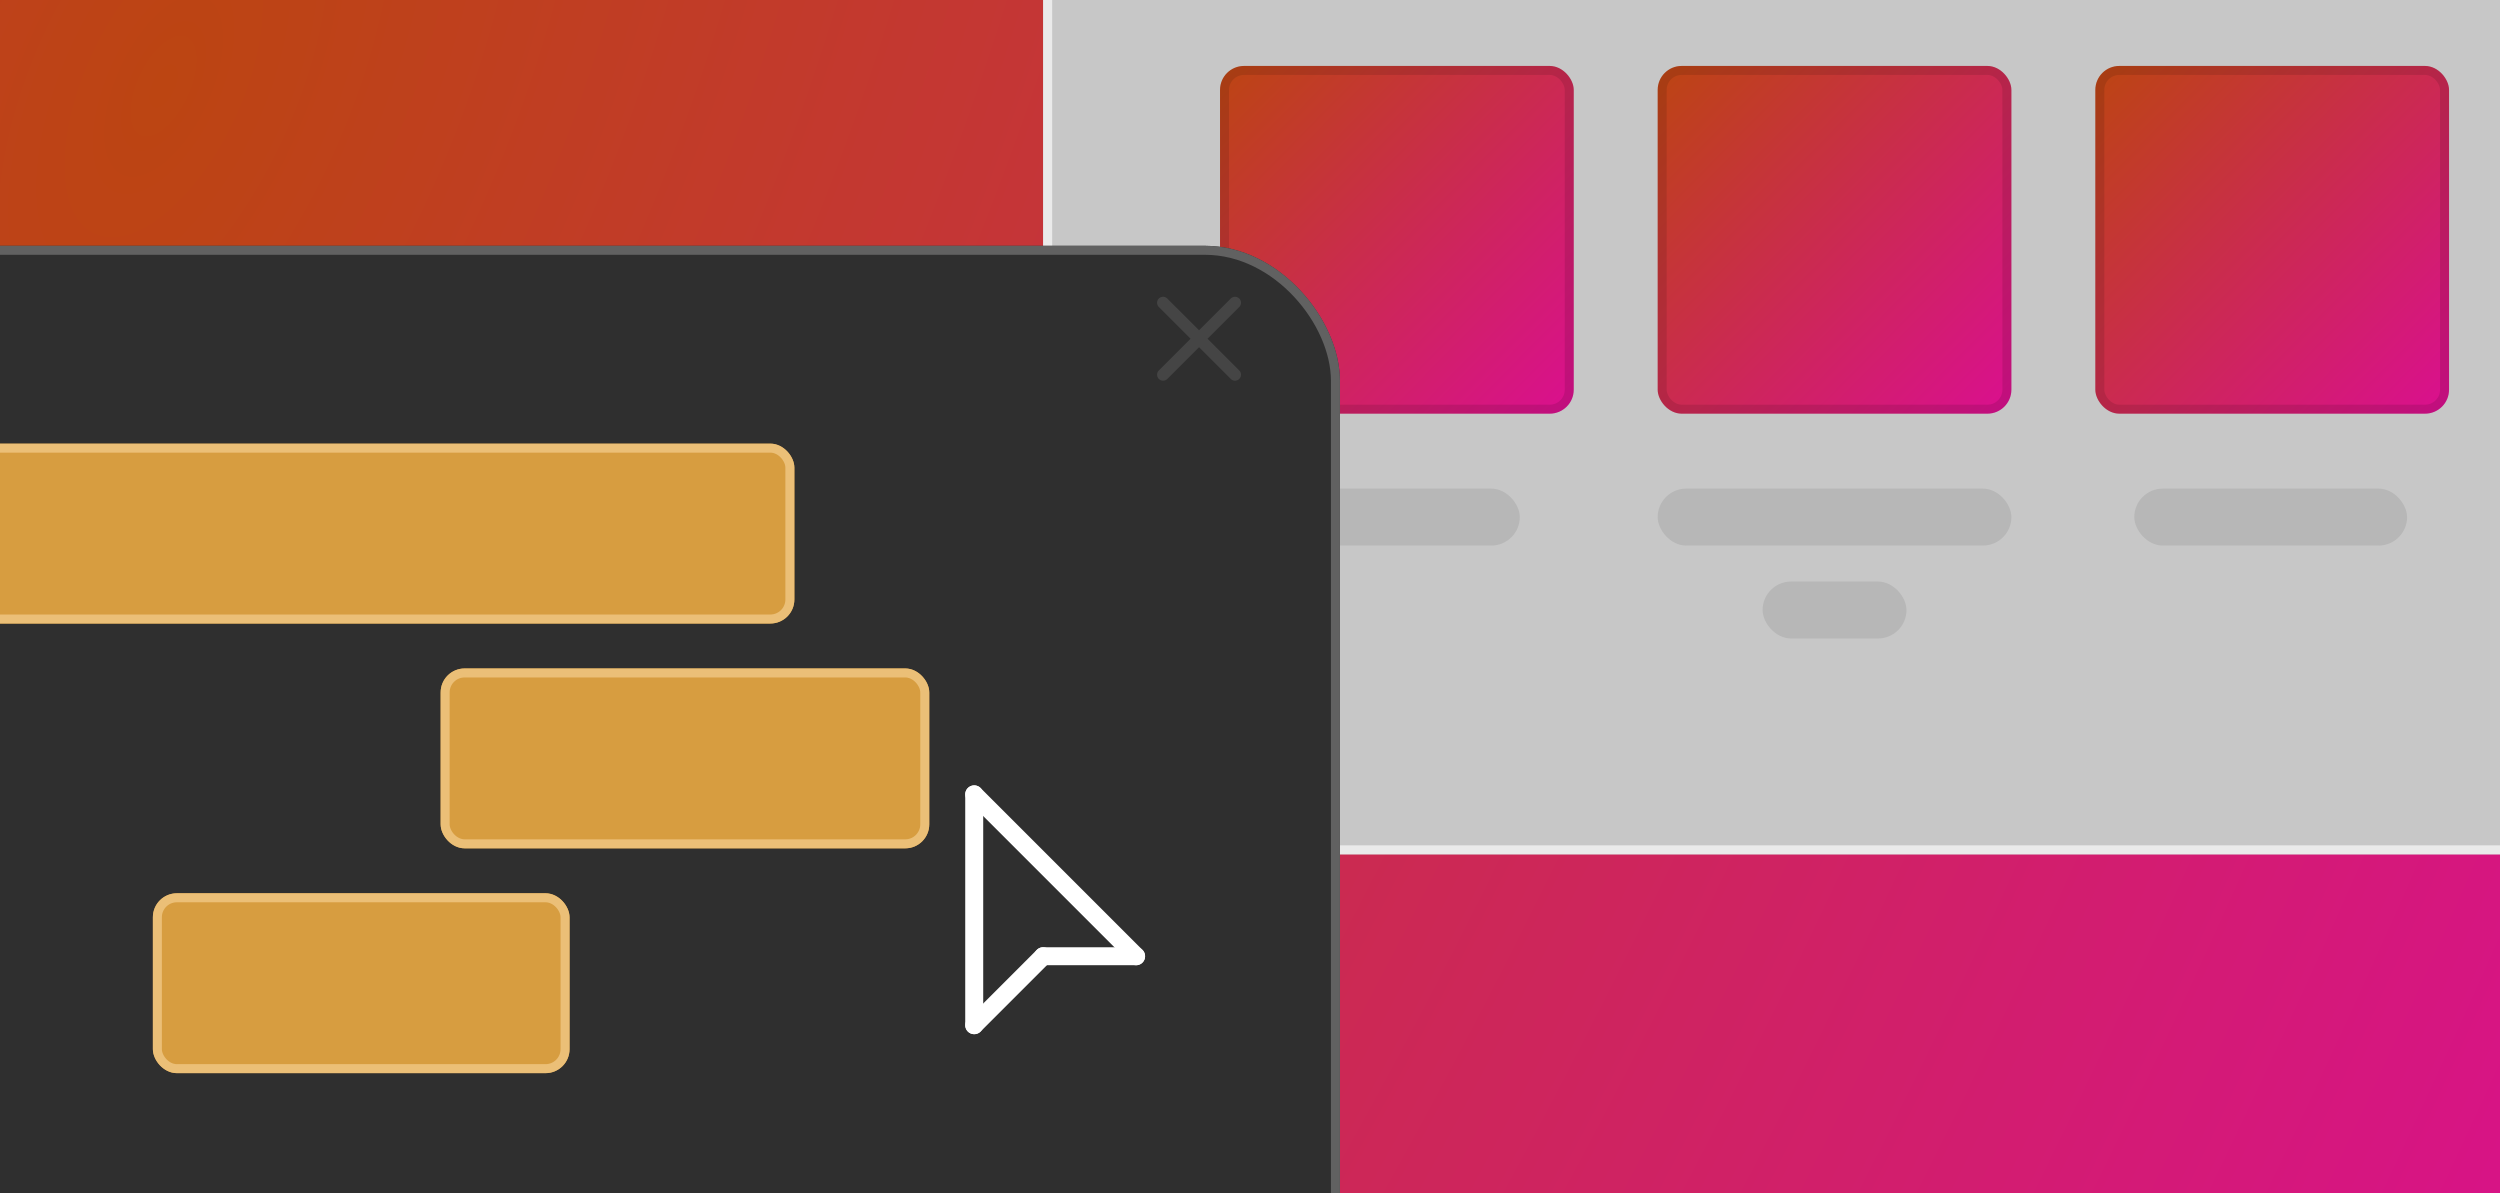 <svg width="834" height="398" viewBox="0 0 834 398" fill="none" xmlns="http://www.w3.org/2000/svg">
<g clip-path="url(#clip0_384_103)">
<rect width="834" height="398" fill="url(#paint0_radial_384_103)"/>
<g filter="url(#filter0_d_384_103)">
<rect x="348" y="-134" width="563" height="405" rx="45" fill="#C7C7C7"/>
<rect x="349.5" y="-132.5" width="560" height="402" rx="43.5" stroke="#EAEAEA" stroke-width="3"/>
</g>
<rect x="424" y="163" width="83" height="19" rx="9.5" fill="#B7B7B7"/>
<g filter="url(#filter1_d_384_103)">
<rect x="407" y="18" width="118" height="116" rx="8" fill="url(#paint1_linear_384_103)"/>
<rect x="408.5" y="19.5" width="115" height="113" rx="6.5" stroke="black" stroke-opacity="0.11" stroke-width="3"/>
</g>
<g filter="url(#filter2_d_384_103)">
<rect x="553" y="18" width="118" height="116" rx="8" fill="url(#paint2_linear_384_103)"/>
<rect x="554.5" y="19.5" width="115" height="113" rx="6.5" stroke="black" stroke-opacity="0.11" stroke-width="3"/>
</g>
<g filter="url(#filter3_d_384_103)">
<rect x="699" y="18" width="118" height="116" rx="8" fill="url(#paint3_linear_384_103)"/>
<rect x="700.5" y="19.5" width="115" height="113" rx="6.5" stroke="black" stroke-opacity="0.11" stroke-width="3"/>
</g>
<g filter="url(#filter4_d_384_103)">
<rect x="-83" y="68" width="530" height="405" rx="45" fill="#2F2F2F"/>
<rect x="-81.5" y="69.5" width="527" height="402" rx="43.5" stroke="#616161" stroke-width="3"/>
</g>
<g filter="url(#filter5_d_384_103)">
<path d="M325 261L325 338" stroke="white" stroke-width="6" stroke-linecap="round"/>
<path d="M348 315L325 338" stroke="white" stroke-width="6" stroke-linecap="round"/>
<path d="M325 261L379 315" stroke="white" stroke-width="6" stroke-linecap="round"/>
<path d="M348 315H379" stroke="white" stroke-width="6" stroke-linecap="round"/>
</g>
<g filter="url(#filter6_d_384_103)">
<rect x="-24" y="144" width="289" height="60" rx="8" fill="#D79D40"/>
<rect x="-22.5" y="145.5" width="286" height="57" rx="6.5" stroke="#EBBF77" stroke-width="3"/>
</g>
<g filter="url(#filter7_d_384_103)">
<rect x="147" y="219" width="163" height="60" rx="8" fill="#D79D40"/>
<rect x="148.5" y="220.5" width="160" height="57" rx="6.5" stroke="#EBBF77" stroke-width="3"/>
</g>
<g filter="url(#filter8_d_384_103)">
<rect x="51" y="294" width="139" height="60" rx="8" fill="#D79D40"/>
<rect x="52.5" y="295.5" width="136" height="57" rx="6.5" stroke="#EBBF77" stroke-width="3"/>
</g>
<rect x="553" y="163" width="118" height="19" rx="9.5" fill="#B7B7B7"/>
<rect x="588" y="194" width="48" height="19" rx="9.5" fill="#B7B7B7"/>
<rect x="712" y="163" width="91" height="19" rx="9.5" fill="#B7B7B7"/>
<path d="M412 101L388 125M388 101L412 125" stroke="#454545" stroke-width="4" stroke-linecap="round" stroke-linejoin="round"/>
</g>
<defs>
<filter id="filter0_d_384_103" x="316.5" y="-151.5" width="626" height="468" filterUnits="userSpaceOnUse" color-interpolation-filters="sRGB">
<feFlood flood-opacity="0" result="BackgroundImageFix"/>
<feColorMatrix in="SourceAlpha" type="matrix" values="0 0 0 0 0 0 0 0 0 0 0 0 0 0 0 0 0 0 127 0" result="hardAlpha"/>
<feOffset dy="14"/>
<feGaussianBlur stdDeviation="15.75"/>
<feComposite in2="hardAlpha" operator="out"/>
<feColorMatrix type="matrix" values="0 0 0 0 0 0 0 0 0 0 0 0 0 0 0 0 0 0 0.31 0"/>
<feBlend mode="normal" in2="BackgroundImageFix" result="effect1_dropShadow_384_103"/>
<feBlend mode="normal" in="SourceGraphic" in2="effect1_dropShadow_384_103" result="shape"/>
</filter>
<filter id="filter1_d_384_103" x="398.3" y="13.3" width="135.4" height="133.4" filterUnits="userSpaceOnUse" color-interpolation-filters="sRGB">
<feFlood flood-opacity="0" result="BackgroundImageFix"/>
<feColorMatrix in="SourceAlpha" type="matrix" values="0 0 0 0 0 0 0 0 0 0 0 0 0 0 0 0 0 0 127 0" result="hardAlpha"/>
<feOffset dy="4"/>
<feGaussianBlur stdDeviation="4.35"/>
<feComposite in2="hardAlpha" operator="out"/>
<feColorMatrix type="matrix" values="0 0 0 0 0 0 0 0 0 0 0 0 0 0 0 0 0 0 0.27 0"/>
<feBlend mode="normal" in2="BackgroundImageFix" result="effect1_dropShadow_384_103"/>
<feBlend mode="normal" in="SourceGraphic" in2="effect1_dropShadow_384_103" result="shape"/>
</filter>
<filter id="filter2_d_384_103" x="544.3" y="13.3" width="135.4" height="133.4" filterUnits="userSpaceOnUse" color-interpolation-filters="sRGB">
<feFlood flood-opacity="0" result="BackgroundImageFix"/>
<feColorMatrix in="SourceAlpha" type="matrix" values="0 0 0 0 0 0 0 0 0 0 0 0 0 0 0 0 0 0 127 0" result="hardAlpha"/>
<feOffset dy="4"/>
<feGaussianBlur stdDeviation="4.35"/>
<feComposite in2="hardAlpha" operator="out"/>
<feColorMatrix type="matrix" values="0 0 0 0 0 0 0 0 0 0 0 0 0 0 0 0 0 0 0.27 0"/>
<feBlend mode="normal" in2="BackgroundImageFix" result="effect1_dropShadow_384_103"/>
<feBlend mode="normal" in="SourceGraphic" in2="effect1_dropShadow_384_103" result="shape"/>
</filter>
<filter id="filter3_d_384_103" x="690.3" y="13.3" width="135.4" height="133.4" filterUnits="userSpaceOnUse" color-interpolation-filters="sRGB">
<feFlood flood-opacity="0" result="BackgroundImageFix"/>
<feColorMatrix in="SourceAlpha" type="matrix" values="0 0 0 0 0 0 0 0 0 0 0 0 0 0 0 0 0 0 127 0" result="hardAlpha"/>
<feOffset dy="4"/>
<feGaussianBlur stdDeviation="4.35"/>
<feComposite in2="hardAlpha" operator="out"/>
<feColorMatrix type="matrix" values="0 0 0 0 0 0 0 0 0 0 0 0 0 0 0 0 0 0 0.27 0"/>
<feBlend mode="normal" in2="BackgroundImageFix" result="effect1_dropShadow_384_103"/>
<feBlend mode="normal" in="SourceGraphic" in2="effect1_dropShadow_384_103" result="shape"/>
</filter>
<filter id="filter4_d_384_103" x="-114.5" y="50.5" width="593" height="468" filterUnits="userSpaceOnUse" color-interpolation-filters="sRGB">
<feFlood flood-opacity="0" result="BackgroundImageFix"/>
<feColorMatrix in="SourceAlpha" type="matrix" values="0 0 0 0 0 0 0 0 0 0 0 0 0 0 0 0 0 0 127 0" result="hardAlpha"/>
<feOffset dy="14"/>
<feGaussianBlur stdDeviation="15.75"/>
<feComposite in2="hardAlpha" operator="out"/>
<feColorMatrix type="matrix" values="0 0 0 0 0 0 0 0 0 0 0 0 0 0 0 0 0 0 0.89 0"/>
<feBlend mode="normal" in2="BackgroundImageFix" result="effect1_dropShadow_384_103"/>
<feBlend mode="normal" in="SourceGraphic" in2="effect1_dropShadow_384_103" result="shape"/>
</filter>
<filter id="filter5_d_384_103" x="315.2" y="255.2" width="73.6" height="96.6" filterUnits="userSpaceOnUse" color-interpolation-filters="sRGB">
<feFlood flood-opacity="0" result="BackgroundImageFix"/>
<feColorMatrix in="SourceAlpha" type="matrix" values="0 0 0 0 0 0 0 0 0 0 0 0 0 0 0 0 0 0 127 0" result="hardAlpha"/>
<feOffset dy="4"/>
<feGaussianBlur stdDeviation="3.4"/>
<feComposite in2="hardAlpha" operator="out"/>
<feColorMatrix type="matrix" values="0 0 0 0 0 0 0 0 0 0 0 0 0 0 0 0 0 0 0.58 0"/>
<feBlend mode="normal" in2="BackgroundImageFix" result="effect1_dropShadow_384_103"/>
<feBlend mode="normal" in="SourceGraphic" in2="effect1_dropShadow_384_103" result="shape"/>
</filter>
<filter id="filter6_d_384_103" x="-28" y="144" width="297" height="68" filterUnits="userSpaceOnUse" color-interpolation-filters="sRGB">
<feFlood flood-opacity="0" result="BackgroundImageFix"/>
<feColorMatrix in="SourceAlpha" type="matrix" values="0 0 0 0 0 0 0 0 0 0 0 0 0 0 0 0 0 0 127 0" result="hardAlpha"/>
<feOffset dy="4"/>
<feGaussianBlur stdDeviation="2"/>
<feComposite in2="hardAlpha" operator="out"/>
<feColorMatrix type="matrix" values="0 0 0 0 0 0 0 0 0 0 0 0 0 0 0 0 0 0 0.25 0"/>
<feBlend mode="normal" in2="BackgroundImageFix" result="effect1_dropShadow_384_103"/>
<feBlend mode="normal" in="SourceGraphic" in2="effect1_dropShadow_384_103" result="shape"/>
</filter>
<filter id="filter7_d_384_103" x="143" y="219" width="171" height="68" filterUnits="userSpaceOnUse" color-interpolation-filters="sRGB">
<feFlood flood-opacity="0" result="BackgroundImageFix"/>
<feColorMatrix in="SourceAlpha" type="matrix" values="0 0 0 0 0 0 0 0 0 0 0 0 0 0 0 0 0 0 127 0" result="hardAlpha"/>
<feOffset dy="4"/>
<feGaussianBlur stdDeviation="2"/>
<feComposite in2="hardAlpha" operator="out"/>
<feColorMatrix type="matrix" values="0 0 0 0 0 0 0 0 0 0 0 0 0 0 0 0 0 0 0.25 0"/>
<feBlend mode="normal" in2="BackgroundImageFix" result="effect1_dropShadow_384_103"/>
<feBlend mode="normal" in="SourceGraphic" in2="effect1_dropShadow_384_103" result="shape"/>
</filter>
<filter id="filter8_d_384_103" x="47" y="294" width="147" height="68" filterUnits="userSpaceOnUse" color-interpolation-filters="sRGB">
<feFlood flood-opacity="0" result="BackgroundImageFix"/>
<feColorMatrix in="SourceAlpha" type="matrix" values="0 0 0 0 0 0 0 0 0 0 0 0 0 0 0 0 0 0 127 0" result="hardAlpha"/>
<feOffset dy="4"/>
<feGaussianBlur stdDeviation="2"/>
<feComposite in2="hardAlpha" operator="out"/>
<feColorMatrix type="matrix" values="0 0 0 0 0 0 0 0 0 0 0 0 0 0 0 0 0 0 0.25 0"/>
<feBlend mode="normal" in2="BackgroundImageFix" result="effect1_dropShadow_384_103"/>
<feBlend mode="normal" in="SourceGraphic" in2="effect1_dropShadow_384_103" result="shape"/>
</filter>
<radialGradient id="paint0_radial_384_103" cx="0" cy="0" r="1" gradientUnits="userSpaceOnUse" gradientTransform="translate(52.5 41.5) rotate(24.777) scale(931.776 1952.52)">
<stop stop-color="#BC4512"/>
<stop offset="1" stop-color="#DA0F90"/>
</radialGradient>
<linearGradient id="paint1_linear_384_103" x1="407" y1="18" x2="525" y2="134" gradientUnits="userSpaceOnUse">
<stop stop-color="#BC4512"/>
<stop offset="1" stop-color="#DA0F90"/>
</linearGradient>
<linearGradient id="paint2_linear_384_103" x1="553" y1="18" x2="671" y2="134" gradientUnits="userSpaceOnUse">
<stop stop-color="#BC4512"/>
<stop offset="1" stop-color="#DA0F90"/>
</linearGradient>
<linearGradient id="paint3_linear_384_103" x1="699" y1="18" x2="817" y2="134" gradientUnits="userSpaceOnUse">
<stop stop-color="#BC4512"/>
<stop offset="1" stop-color="#DA0F90"/>
</linearGradient>
<clipPath id="clip0_384_103">
<rect width="834" height="398" fill="white"/>
</clipPath>
</defs>
</svg>
